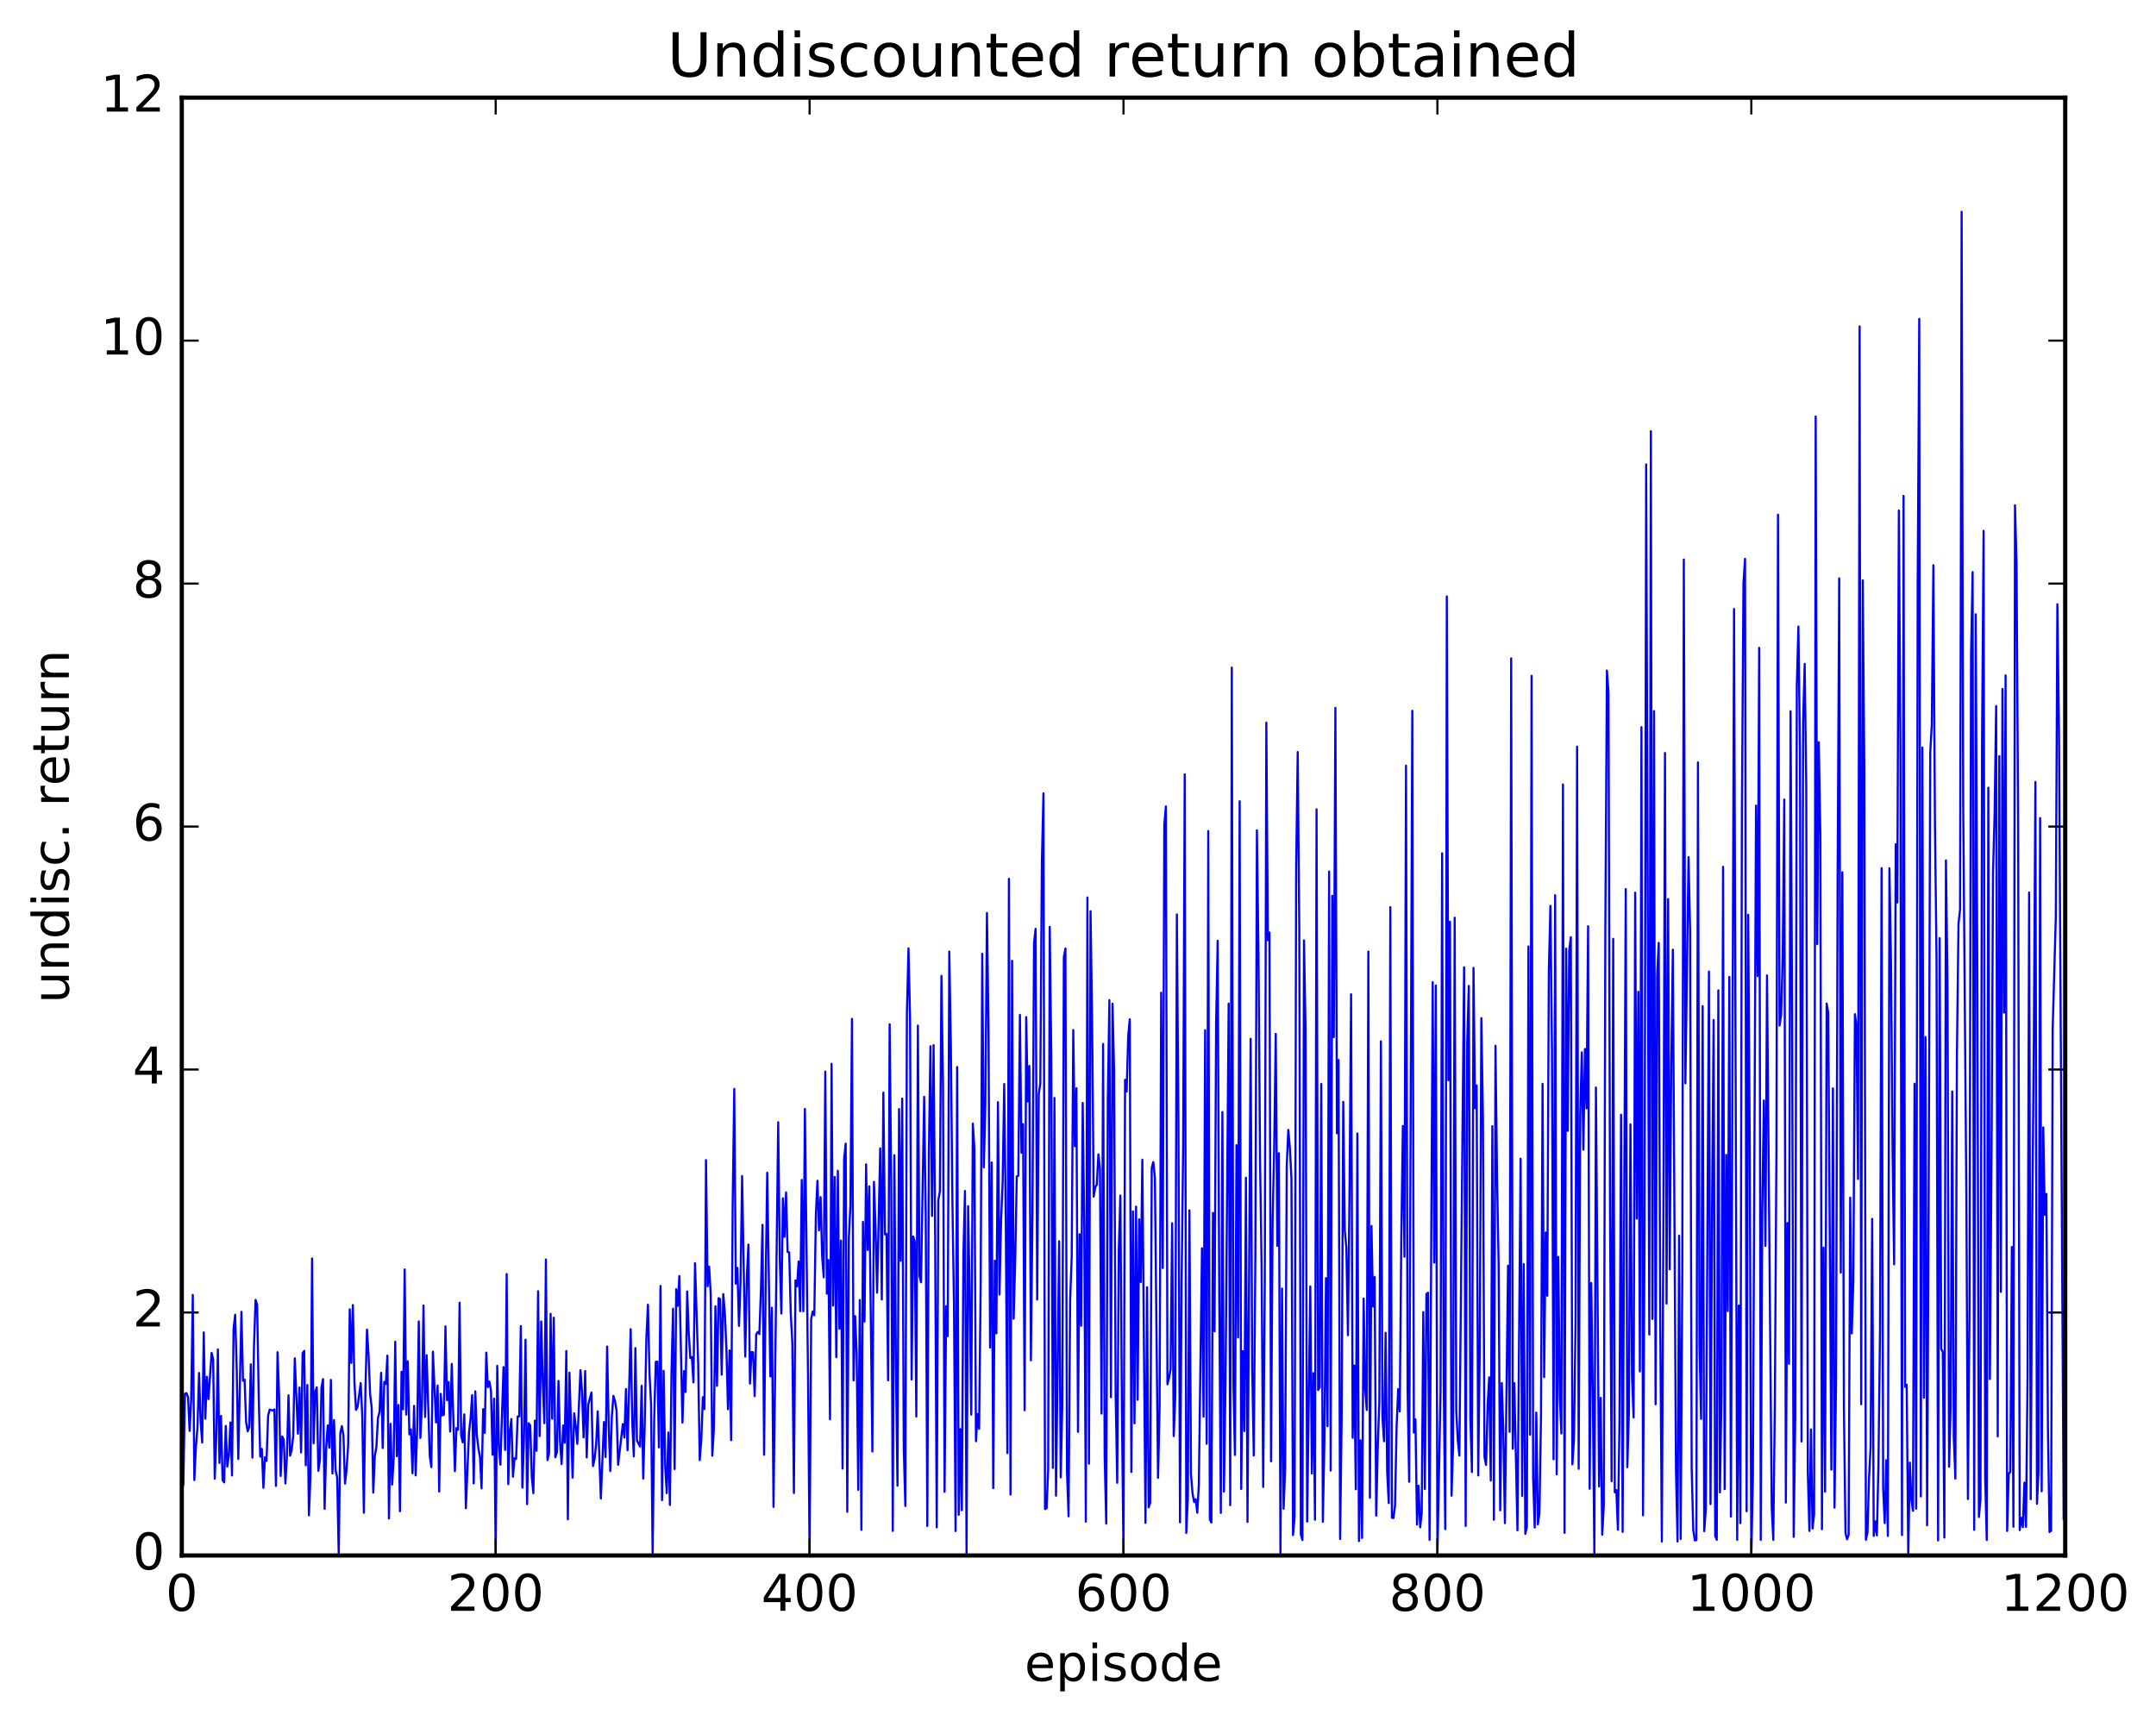 <?xml version="1.0" encoding="utf-8" standalone="no"?>
<!DOCTYPE svg PUBLIC "-//W3C//DTD SVG 1.1//EN"
  "http://www.w3.org/Graphics/SVG/1.1/DTD/svg11.dtd">
<!-- Created with matplotlib (http://matplotlib.org/) -->
<svg height="408pt" version="1.1" viewBox="0 0 511 408" width="511pt" xmlns="http://www.w3.org/2000/svg" xmlns:xlink="http://www.w3.org/1999/xlink">
 <defs>
  <style type="text/css">
*{stroke-linecap:butt;stroke-linejoin:round;stroke-miterlimit:100000;}
  </style>
 </defs>
 <g id="figure_1">
  <g id="patch_1">
   <path d="M 0 408.169 
L 511.954 408.169 
L 511.954 0 
L 0 0 
z
" style="fill:#ffffff;"/>
  </g>
  <g id="axes_1">
   <g id="patch_2">
    <path d="M 43.084 368.742 
L 489.484 368.742 
L 489.484 23.142 
L 43.084 23.142 
z
" style="fill:#ffffff;"/>
   </g>
   <g id="line2d_1">
    <path clip-path="url(#p671f2e9329)" d="M 43.084 336.989 
L 43.456 352.06 
L 43.828 330.403 
L 44.2 330.254 
L 44.572 331.227 
L 44.944 339.208 
L 45.316 331.753 
L 45.688 306.969 
L 46.06 350.861 
L 46.432 343.019 
L 46.804 338.477 
L 47.176 325.469 
L 47.548 336.913 
L 47.92 341.976 
L 48.292 315.861 
L 48.664 336.325 
L 49.036 326.37 
L 49.408 331.673 
L 50.152 320.701 
L 50.524 322.235 
L 50.896 350.553 
L 51.268 340.676 
L 51.64 319.888 
L 52.012 346.813 
L 52.384 335.662 
L 52.756 350.901 
L 53.128 351.407 
L 53.5 338.027 
L 53.872 347.669 
L 54.244 345.091 
L 54.616 337.204 
L 54.988 349.77 
L 55.36 315.08 
L 55.732 311.663 
L 56.104 324.499 
L 56.476 345.857 
L 57.22 310.975 
L 57.592 327.328 
L 57.964 327.027 
L 58.336 337.21 
L 58.708 339.292 
L 59.08 338.262 
L 59.452 323.428 
L 59.824 345.552 
L 60.196 319.355 
L 60.568 308.149 
L 60.94 309.312 
L 61.312 330.687 
L 61.684 345.313 
L 62.056 343.477 
L 62.428 352.697 
L 62.8 345.448 
L 63.172 346.336 
L 63.544 335.59 
L 63.916 334.163 
L 64.66 334.393 
L 65.032 334.105 
L 65.404 352.254 
L 65.776 320.556 
L 66.148 330.701 
L 66.52 349.89 
L 66.892 340.522 
L 67.264 341.361 
L 67.636 351.681 
L 68.008 345.317 
L 68.38 330.778 
L 68.752 345.077 
L 69.124 343.749 
L 69.496 340.372 
L 69.868 322.006 
L 70.612 339.876 
L 70.984 328.924 
L 71.356 344.319 
L 71.728 320.76 
L 72.1 320.248 
L 72.472 347.359 
L 72.844 328.323 
L 73.216 359.218 
L 73.588 349.791 
L 73.96 298.339 
L 74.332 342.131 
L 74.704 329.93 
L 75.076 328.902 
L 75.448 348.669 
L 75.82 346.083 
L 76.192 328.954 
L 76.564 326.931 
L 76.936 357.691 
L 77.308 343.291 
L 77.68 337.903 
L 78.052 343.21 
L 78.424 327.117 
L 78.796 349.292 
L 79.168 336.637 
L 79.54 348.539 
L 79.912 350.29 
L 80.284 368.742 
L 80.656 339.691 
L 81.028 338.067 
L 81.4 340.337 
L 81.772 351.697 
L 82.144 348.383 
L 82.516 342.596 
L 82.888 310.389 
L 83.26 323.106 
L 83.632 309.362 
L 84.004 327.66 
L 84.376 334.218 
L 84.748 333.541 
L 85.492 327.882 
L 85.864 335.773 
L 86.236 358.609 
L 86.608 329.43 
L 86.98 315.182 
L 87.352 321.198 
L 87.724 330.501 
L 88.096 333.712 
L 88.468 353.836 
L 88.84 345.115 
L 89.212 343.018 
L 89.584 336.172 
L 89.956 334.688 
L 90.328 325.438 
L 90.7 343.264 
L 91.072 327.603 
L 91.444 328.103 
L 91.816 321.354 
L 92.188 359.979 
L 92.56 337.547 
L 92.932 351.946 
L 93.304 345.924 
L 93.676 318.067 
L 94.048 345.209 
L 94.42 333.073 
L 94.792 358.256 
L 95.164 325.192 
L 95.536 334.094 
L 95.908 300.935 
L 96.28 335.358 
L 96.652 322.71 
L 97.024 340.02 
L 97.396 338.847 
L 97.768 349.26 
L 98.14 333.276 
L 98.512 349.759 
L 98.884 338.467 
L 99.256 313.256 
L 99.628 340.886 
L 100 333.307 
L 100.372 309.487 
L 100.744 335.913 
L 101.116 321.265 
L 101.86 345.15 
L 102.232 347.802 
L 102.604 320.419 
L 103.348 337.207 
L 103.72 328.474 
L 104.092 353.575 
L 104.464 330.425 
L 104.836 335.538 
L 105.208 335.37 
L 105.58 314.432 
L 105.952 331.923 
L 106.324 327.618 
L 106.696 339.349 
L 107.068 323.335 
L 107.812 348.769 
L 108.184 338.538 
L 108.556 338.939 
L 108.928 308.817 
L 109.3 340.222 
L 109.672 341.947 
L 110.044 335.295 
L 110.416 357.528 
L 111.16 339.616 
L 111.532 336.171 
L 111.904 330.726 
L 112.276 351.66 
L 112.648 329.829 
L 113.02 340.194 
L 113.392 343.415 
L 113.764 345.41 
L 114.136 352.835 
L 114.508 334.049 
L 114.88 339.666 
L 115.252 320.651 
L 115.624 328.834 
L 115.996 327.517 
L 116.368 329.686 
L 116.74 344.866 
L 117.112 331.565 
L 117.484 368.742 
L 117.856 323.781 
L 118.228 342.783 
L 118.6 347.205 
L 119.344 324.08 
L 119.716 343.726 
L 120.088 302.027 
L 120.46 351.837 
L 120.832 339.385 
L 121.204 336.393 
L 121.576 350.081 
L 121.948 345.681 
L 122.32 345.865 
L 122.692 335.799 
L 123.064 335.777 
L 123.436 314.348 
L 123.808 352.661 
L 124.18 341.253 
L 124.552 317.583 
L 124.924 356.576 
L 125.296 337.398 
L 125.668 337.915 
L 126.04 350.07 
L 126.412 353.981 
L 126.784 336.778 
L 127.156 343.921 
L 127.528 306.085 
L 127.9 340.45 
L 128.272 313.266 
L 128.644 327.524 
L 129.016 337.383 
L 129.388 298.569 
L 129.76 346.124 
L 130.132 344.56 
L 130.504 311.453 
L 130.876 336.313 
L 131.248 312.373 
L 131.62 345.463 
L 131.992 344.292 
L 132.364 327.36 
L 132.736 341.647 
L 133.108 347.07 
L 133.48 337.923 
L 133.852 342.004 
L 134.224 320.268 
L 134.596 360.167 
L 134.968 325.402 
L 135.712 350.304 
L 136.084 335.024 
L 136.456 337.908 
L 136.828 342.277 
L 137.572 324.811 
L 137.944 329.909 
L 138.316 340.756 
L 138.688 325.007 
L 139.06 345.494 
L 139.432 332.939 
L 140.176 330.114 
L 140.548 347.532 
L 140.92 345.829 
L 141.292 342.479 
L 141.664 334.565 
L 142.408 355.228 
L 143.152 337.11 
L 143.524 345.401 
L 143.896 319.206 
L 144.268 337.773 
L 144.64 348.731 
L 145.012 335.842 
L 145.384 330.906 
L 145.756 332.107 
L 146.128 334.388 
L 146.5 347.249 
L 147.616 337.596 
L 147.988 340.786 
L 148.36 329.291 
L 148.732 343.8 
L 149.476 315.096 
L 149.848 336.973 
L 150.22 345.263 
L 150.592 319.59 
L 150.964 341.464 
L 151.708 342.924 
L 152.08 328.516 
L 152.452 350.511 
L 152.824 336.894 
L 153.196 317.249 
L 153.568 309.299 
L 153.94 325.625 
L 154.312 332.848 
L 154.684 368.742 
L 155.056 336.262 
L 155.428 322.841 
L 155.8 322.784 
L 156.172 343.132 
L 156.544 304.851 
L 156.916 355.617 
L 157.288 324.969 
L 157.66 347.446 
L 158.032 353.946 
L 158.404 339.603 
L 158.776 356.772 
L 159.148 325.641 
L 159.52 310.24 
L 159.892 348.249 
L 160.264 305.624 
L 160.636 309.568 
L 161.008 302.494 
L 161.752 337.237 
L 162.124 325.015 
L 162.496 329.982 
L 162.868 306.15 
L 163.24 315.927 
L 163.612 321.944 
L 163.984 321.698 
L 164.356 327.716 
L 164.728 299.443 
L 165.472 323.178 
L 165.844 346.129 
L 166.216 341.332 
L 166.588 331.215 
L 166.96 334.028 
L 167.332 275.011 
L 167.704 304.919 
L 168.076 300.266 
L 168.448 306.832 
L 168.82 345.098 
L 169.192 338.757 
L 169.564 309.674 
L 169.936 328.515 
L 170.308 307.736 
L 170.68 307.961 
L 171.052 325.879 
L 171.424 306.773 
L 171.796 311.221 
L 172.168 319.69 
L 172.54 334.066 
L 172.912 320.133 
L 173.284 341.419 
L 173.656 285.153 
L 174.028 258.118 
L 174.4 304.303 
L 174.772 300.568 
L 175.144 314.326 
L 175.516 303.955 
L 175.888 278.781 
L 176.632 321.59 
L 177.004 302.807 
L 177.376 295.044 
L 177.748 328.003 
L 178.12 320.531 
L 178.492 320.574 
L 178.864 330.976 
L 179.236 316.295 
L 179.608 315.755 
L 179.98 316.258 
L 180.352 305.775 
L 180.724 290.347 
L 181.096 344.874 
L 181.468 304.245 
L 181.84 278.007 
L 182.584 326.295 
L 182.956 310.019 
L 183.328 357.222 
L 184.444 266.033 
L 184.816 298.352 
L 185.188 311.389 
L 185.56 284.07 
L 185.932 293.191 
L 186.304 282.68 
L 186.676 296.799 
L 187.048 296.875 
L 187.42 311.397 
L 187.792 318.366 
L 188.164 353.942 
L 188.536 303.531 
L 188.908 304.965 
L 189.28 299.034 
L 189.652 310.837 
L 190.024 279.717 
L 190.396 310.85 
L 190.768 262.885 
L 191.512 326.078 
L 191.884 368.742 
L 192.256 312.717 
L 192.628 310.889 
L 193 311.784 
L 193.372 287.89 
L 193.744 279.905 
L 194.116 291.665 
L 194.488 283.786 
L 194.86 297.882 
L 195.232 302.808 
L 195.604 254.025 
L 195.976 306.679 
L 196.348 298.707 
L 196.72 336.46 
L 197.092 252.189 
L 197.464 309.491 
L 197.836 279.023 
L 198.208 321.751 
L 198.58 277.534 
L 198.952 314.999 
L 199.324 294.093 
L 199.696 348.14 
L 200.068 274.762 
L 200.44 271.109 
L 200.812 358.387 
L 201.184 293.558 
L 201.556 285.821 
L 201.928 241.527 
L 202.3 327.246 
L 202.672 311.983 
L 203.044 320.821 
L 203.416 353.18 
L 203.788 308.173 
L 204.16 362.678 
L 204.532 289.664 
L 204.904 313.288 
L 205.276 276.02 
L 205.648 296.315 
L 206.02 281.22 
L 206.764 344.078 
L 207.136 280.168 
L 207.508 290.726 
L 207.88 306.442 
L 208.624 272.233 
L 208.996 308.065 
L 209.368 259.014 
L 209.74 292.635 
L 210.112 292.488 
L 210.484 327.219 
L 210.856 242.807 
L 211.228 279.847 
L 211.6 362.922 
L 211.972 273.849 
L 212.344 323.773 
L 212.716 352.201 
L 213.088 262.909 
L 213.46 298.889 
L 213.832 260.433 
L 214.204 343.404 
L 214.576 357.004 
L 214.948 240.4 
L 215.32 224.81 
L 215.692 241.028 
L 216.064 327.025 
L 216.436 293.112 
L 216.808 294.368 
L 217.18 335.805 
L 217.552 243.131 
L 217.924 302.461 
L 218.296 303.985 
L 219.04 260.015 
L 219.412 288.49 
L 219.784 361.749 
L 220.156 272.897 
L 220.528 248.033 
L 220.9 288.246 
L 221.272 247.762 
L 221.644 293.516 
L 222.016 362.074 
L 222.388 284.554 
L 222.76 282.466 
L 223.132 231.333 
L 223.504 257.049 
L 223.876 353.643 
L 224.248 309.647 
L 224.62 316.737 
L 224.992 225.582 
L 225.364 247.711 
L 225.736 285.015 
L 226.108 309.361 
L 226.48 362.956 
L 226.852 252.957 
L 227.224 359.106 
L 227.596 338.786 
L 227.968 358.011 
L 228.34 297.268 
L 228.712 282.332 
L 229.084 368.742 
L 229.456 285.927 
L 229.828 307.381 
L 230.2 335.363 
L 230.572 266.362 
L 230.944 272.205 
L 231.316 341.65 
L 231.688 335.202 
L 232.06 338.723 
L 232.432 304.704 
L 232.804 226.101 
L 233.176 276.725 
L 233.548 261.932 
L 233.92 216.438 
L 234.292 244.056 
L 234.664 319.454 
L 235.036 275.56 
L 235.408 352.775 
L 235.78 298.863 
L 236.152 316.091 
L 236.524 261.28 
L 236.896 306.859 
L 237.268 289.454 
L 237.64 280.19 
L 238.012 256.98 
L 238.384 289.298 
L 238.756 344.478 
L 239.128 208.328 
L 239.5 354.297 
L 239.872 227.768 
L 240.244 312.616 
L 240.616 299.053 
L 240.988 278.861 
L 241.36 278.71 
L 241.732 240.578 
L 242.104 273.262 
L 242.476 266.487 
L 242.848 334.316 
L 243.22 241.118 
L 243.592 261.105 
L 243.964 252.699 
L 244.336 322.48 
L 244.708 287.527 
L 245.08 223.575 
L 245.452 220.193 
L 245.824 308.066 
L 246.196 259.392 
L 246.568 256.845 
L 246.94 204.059 
L 247.312 188.071 
L 247.684 357.758 
L 248.056 357.551 
L 248.428 348.338 
L 248.8 219.712 
L 249.172 250.321 
L 249.544 347.985 
L 249.916 260.28 
L 250.288 354.569 
L 251.032 294.254 
L 251.404 350.22 
L 251.776 333.056 
L 252.148 226.892 
L 252.52 224.847 
L 252.892 348.817 
L 253.264 359.458 
L 253.636 308.133 
L 254.008 297.961 
L 254.38 244.17 
L 254.752 271.707 
L 255.124 257.972 
L 255.496 339.43 
L 255.868 292.583 
L 256.24 314.268 
L 256.612 261.463 
L 256.984 290.692 
L 257.356 360.729 
L 257.728 212.755 
L 258.1 346.969 
L 258.472 216.014 
L 258.844 241.889 
L 259.216 283.676 
L 259.588 281.481 
L 259.96 280.817 
L 260.332 273.639 
L 260.704 277.048 
L 261.076 335.097 
L 261.448 247.474 
L 261.82 345.221 
L 262.192 361.182 
L 262.564 260.752 
L 262.936 237.084 
L 263.308 331.226 
L 263.68 237.923 
L 264.052 253.768 
L 264.424 330.628 
L 264.796 351.503 
L 265.168 296.378 
L 265.54 283.403 
L 265.912 334.946 
L 266.284 368.742 
L 266.656 255.973 
L 267.028 258.736 
L 267.4 245.577 
L 267.772 241.63 
L 268.144 348.958 
L 268.516 287.166 
L 268.888 337.407 
L 269.26 286.045 
L 269.632 331.831 
L 270.004 289.047 
L 270.376 303.936 
L 270.748 274.92 
L 271.492 361.002 
L 271.864 305.141 
L 272.236 357.337 
L 272.608 356.3 
L 272.98 276.841 
L 273.352 275.477 
L 273.724 279.195 
L 274.468 350.34 
L 274.84 333.593 
L 275.212 235.325 
L 275.584 300.589 
L 275.956 195.523 
L 276.328 191.162 
L 276.7 328.174 
L 277.072 326.652 
L 277.444 324.585 
L 277.816 289.981 
L 278.188 340.428 
L 278.56 330.966 
L 278.932 216.784 
L 279.304 265.624 
L 279.676 360.884 
L 280.048 304.718 
L 280.42 272.405 
L 280.792 183.552 
L 281.164 363.383 
L 281.536 355.091 
L 281.908 286.927 
L 282.28 349.493 
L 282.652 354.054 
L 283.024 356.077 
L 283.396 355.404 
L 283.768 358.611 
L 284.14 352.013 
L 284.884 295.913 
L 285.256 335.841 
L 285.628 244.213 
L 286 342.261 
L 286.372 197.01 
L 286.744 360.184 
L 287.116 360.928 
L 287.488 287.536 
L 287.86 315.602 
L 288.232 242.617 
L 288.604 223.01 
L 288.976 306.17 
L 289.348 358.644 
L 289.72 263.618 
L 290.092 353.595 
L 290.464 327.974 
L 291.208 237.913 
L 291.58 356.807 
L 291.952 158.245 
L 292.324 327.848 
L 292.696 344.915 
L 293.068 271.466 
L 293.44 317.061 
L 293.812 189.935 
L 294.184 352.986 
L 294.556 320.306 
L 294.928 339.242 
L 295.3 279.193 
L 295.672 360.789 
L 296.416 246.266 
L 296.788 324.411 
L 297.16 345.044 
L 297.532 298.168 
L 297.904 196.836 
L 298.276 226.412 
L 298.648 275.157 
L 299.02 300.394 
L 299.392 352.489 
L 299.764 305.045 
L 300.136 171.303 
L 300.508 222.897 
L 300.88 221.057 
L 301.252 346.422 
L 301.624 289.345 
L 301.996 272.352 
L 302.368 245.092 
L 302.74 295.345 
L 303.112 273.372 
L 303.484 368.742 
L 303.856 305.458 
L 304.228 357.665 
L 304.6 348.188 
L 304.972 276.509 
L 305.344 267.858 
L 305.716 272.08 
L 306.088 279.395 
L 306.46 363.894 
L 306.832 359.693 
L 307.204 205.302 
L 307.576 178.271 
L 307.948 220.212 
L 308.32 363.792 
L 308.692 365.087 
L 309.064 222.925 
L 309.436 244.155 
L 309.808 360.711 
L 310.552 304.956 
L 310.924 349.298 
L 311.296 325.515 
L 311.668 360.272 
L 312.04 191.853 
L 312.412 329.529 
L 312.784 328.869 
L 313.156 256.942 
L 313.528 360.756 
L 313.9 341.524 
L 314.272 303 
L 314.644 338.095 
L 315.016 206.595 
L 315.388 348.607 
L 315.76 212.366 
L 316.132 245.854 
L 316.504 167.805 
L 316.876 268.659 
L 317.248 251.287 
L 317.62 364.853 
L 317.992 336.012 
L 318.364 261.213 
L 318.736 291.846 
L 319.108 295.856 
L 319.48 316.527 
L 319.852 282.603 
L 320.224 235.687 
L 320.596 340.837 
L 320.968 323.7 
L 321.34 353.051 
L 321.712 268.706 
L 322.084 365.314 
L 322.456 341.447 
L 322.828 364.585 
L 323.2 307.825 
L 323.572 329.394 
L 323.944 334.257 
L 324.316 225.572 
L 324.688 355.079 
L 325.06 290.626 
L 325.432 309.73 
L 325.804 302.716 
L 326.176 359.289 
L 326.548 342.927 
L 326.92 332.315 
L 327.292 246.859 
L 327.664 336.166 
L 328.036 341.666 
L 328.408 315.945 
L 328.78 348.987 
L 329.152 356.323 
L 329.524 215.044 
L 329.896 359.79 
L 330.268 359.87 
L 330.64 356.88 
L 331.012 338.188 
L 331.384 329.311 
L 331.756 334.591 
L 332.128 293.39 
L 332.5 266.927 
L 332.872 297.921 
L 333.244 181.505 
L 333.616 329.288 
L 333.988 351.275 
L 334.732 168.502 
L 335.104 339.587 
L 335.476 336.461 
L 335.848 361.423 
L 336.22 352.21 
L 336.592 362.077 
L 336.964 358.756 
L 337.336 311.042 
L 337.708 353 
L 338.08 306.753 
L 338.452 306.444 
L 338.824 365.042 
L 339.568 232.847 
L 339.94 299.309 
L 340.312 233.612 
L 340.684 368.742 
L 341.428 329.714 
L 341.8 202.267 
L 342.172 326.941 
L 342.544 362.472 
L 342.916 141.382 
L 343.288 256.069 
L 343.66 218.507 
L 344.032 354.572 
L 344.404 342.667 
L 344.776 217.552 
L 345.148 334.38 
L 345.52 341.456 
L 345.892 345.062 
L 347.008 229.294 
L 347.38 361.746 
L 347.752 247.105 
L 348.124 233.717 
L 348.496 336.215 
L 348.868 348.979 
L 349.24 229.449 
L 349.612 262.709 
L 349.984 257.305 
L 350.356 349.775 
L 350.728 319.285 
L 351.1 241.357 
L 351.472 264.731 
L 351.844 345.389 
L 352.216 347.294 
L 352.588 333.234 
L 352.96 326.513 
L 353.332 350.985 
L 353.704 266.954 
L 354.076 360.263 
L 354.448 247.904 
L 354.82 279.138 
L 355.192 299.616 
L 355.564 358.038 
L 355.936 327.855 
L 356.308 339.275 
L 356.68 361.082 
L 357.424 300.056 
L 357.796 339.439 
L 358.168 156.066 
L 358.54 343.431 
L 358.912 327.887 
L 359.656 362.789 
L 360.4 274.679 
L 360.772 354.646 
L 361.144 299.665 
L 361.516 363.614 
L 361.888 361.982 
L 362.26 224.357 
L 362.632 340.106 
L 363.004 160.2 
L 363.376 350.411 
L 363.748 362.117 
L 364.12 334.876 
L 364.492 361.368 
L 364.864 358.727 
L 365.236 336.035 
L 365.608 256.933 
L 365.98 326.467 
L 366.352 292.172 
L 366.724 307.171 
L 367.096 230 
L 367.468 214.762 
L 367.84 248.602 
L 368.212 345.933 
L 368.584 212.212 
L 368.956 349.502 
L 369.328 297.954 
L 369.7 331.221 
L 370.072 339.824 
L 370.444 185.951 
L 370.816 363.377 
L 371.188 224.884 
L 371.56 268.073 
L 371.932 225.181 
L 372.304 222.178 
L 372.676 347.144 
L 373.048 341.291 
L 373.42 313.865 
L 373.792 177 
L 374.164 348.194 
L 374.536 264.301 
L 374.908 249.467 
L 375.28 272.546 
L 375.652 248.656 
L 376.024 262.746 
L 376.396 219.567 
L 376.768 352.932 
L 377.14 304.139 
L 377.512 330.108 
L 377.884 368.742 
L 378.256 257.812 
L 379 352.378 
L 379.372 331.38 
L 379.744 363.832 
L 380.116 356.981 
L 380.488 219.385 
L 380.86 158.954 
L 381.232 164.101 
L 381.604 287.575 
L 381.976 351.125 
L 382.348 222.559 
L 382.72 353.763 
L 383.092 353.24 
L 383.464 362.64 
L 383.836 337.409 
L 384.208 264.256 
L 384.58 363.149 
L 385.324 210.769 
L 385.696 347.8 
L 386.068 334.894 
L 386.44 266.54 
L 386.812 326.407 
L 387.184 336.035 
L 387.556 211.615 
L 387.928 288.889 
L 388.3 235.094 
L 388.672 325.113 
L 389.044 172.378 
L 389.416 359.225 
L 389.788 291.414 
L 390.16 110.087 
L 390.904 316.351 
L 391.276 102.214 
L 391.648 312.665 
L 392.02 168.565 
L 392.392 332.893 
L 392.764 231.108 
L 393.136 223.513 
L 393.508 315.069 
L 393.88 365.452 
L 394.252 287.855 
L 394.624 178.498 
L 394.996 309.024 
L 395.368 213.14 
L 395.74 300.896 
L 396.112 252.163 
L 396.484 225.133 
L 397.228 348.604 
L 397.6 365.419 
L 397.972 292.933 
L 398.344 364.834 
L 398.716 303.181 
L 399.088 132.655 
L 399.46 256.806 
L 400.204 203.176 
L 400.576 220.611 
L 400.948 347.97 
L 401.32 362.668 
L 401.692 365.164 
L 402.064 365.089 
L 402.436 180.731 
L 402.808 319.071 
L 403.18 336.35 
L 403.552 238.512 
L 403.924 362.971 
L 404.296 357.771 
L 405.04 230.312 
L 405.412 356.572 
L 405.784 285.581 
L 406.156 241.781 
L 406.528 364.16 
L 406.9 365.032 
L 407.272 234.767 
L 407.644 353.786 
L 408.016 330.556 
L 408.388 205.484 
L 408.76 353.006 
L 409.132 273.771 
L 409.504 310.811 
L 409.876 231.602 
L 410.248 359.531 
L 410.992 144.356 
L 411.736 365.032 
L 412.108 309.487 
L 412.48 361.083 
L 412.852 192.139 
L 413.224 138.167 
L 413.596 132.477 
L 413.968 358.253 
L 414.34 216.848 
L 414.712 271.709 
L 415.084 368.742 
L 415.456 350.758 
L 416.2 190.983 
L 416.572 231.385 
L 416.944 153.583 
L 417.316 365.052 
L 417.688 286.779 
L 418.06 260.877 
L 418.432 295.352 
L 418.804 231.228 
L 419.92 357.352 
L 420.292 365.032 
L 420.664 332.662 
L 421.036 272.617 
L 421.408 122.011 
L 421.78 243.106 
L 422.152 240.59 
L 422.524 226.767 
L 422.896 189.533 
L 423.268 356.215 
L 423.64 289.931 
L 424.012 323.304 
L 424.384 168.612 
L 424.756 241.063 
L 425.128 364.335 
L 425.5 335.699 
L 425.872 162.531 
L 426.244 148.531 
L 426.616 177.746 
L 426.988 341.712 
L 427.36 170.885 
L 427.732 157.382 
L 428.104 186.362 
L 428.476 349.079 
L 428.848 362.929 
L 429.22 338.846 
L 429.592 362.357 
L 429.964 358.973 
L 430.336 98.726 
L 430.708 223.81 
L 431.08 175.939 
L 431.452 198.438 
L 431.824 362.512 
L 432.196 295.762 
L 432.568 353.625 
L 432.94 237.901 
L 433.312 240.07 
L 434.056 348.387 
L 434.428 257.996 
L 434.8 357.395 
L 435.172 326.739 
L 435.544 206.728 
L 435.916 137.098 
L 436.288 301.668 
L 436.66 206.782 
L 437.032 333.773 
L 437.404 363.381 
L 437.776 364.908 
L 438.148 363.865 
L 438.52 283.914 
L 438.892 316.108 
L 439.264 303.896 
L 439.636 240.423 
L 440.008 243.109 
L 440.38 279.479 
L 440.752 77.377 
L 441.124 332.887 
L 441.496 137.573 
L 441.868 182.691 
L 442.24 365.032 
L 442.612 363.387 
L 442.984 350.435 
L 443.356 343.071 
L 443.728 288.944 
L 444.1 364.114 
L 444.472 360.648 
L 444.844 363.983 
L 445.216 347.177 
L 445.588 315.45 
L 445.96 205.788 
L 446.332 352.849 
L 446.704 361.069 
L 447.076 346.157 
L 447.448 364.11 
L 447.82 205.831 
L 448.192 228.049 
L 448.564 273.011 
L 448.936 299.716 
L 449.308 200.151 
L 449.68 213.945 
L 450.052 121.026 
L 450.424 177.376 
L 450.796 363.898 
L 451.168 117.544 
L 451.54 328.769 
L 451.912 328.271 
L 452.284 368.742 
L 452.656 346.719 
L 453.028 355.507 
L 453.4 358.162 
L 453.772 256.91 
L 454.144 357.654 
L 454.516 137.859 
L 454.888 75.591 
L 455.26 354.748 
L 455.632 177.205 
L 456.004 331.354 
L 456.376 245.85 
L 456.748 361.586 
L 457.12 283.942 
L 457.492 178.408 
L 457.864 171.692 
L 458.236 133.982 
L 458.608 195.271 
L 458.98 226.94 
L 459.352 365.166 
L 459.724 222.398 
L 460.096 319.759 
L 460.468 320.518 
L 460.84 364.496 
L 461.212 203.962 
L 461.584 233.361 
L 461.956 347.702 
L 462.328 333.48 
L 462.7 258.744 
L 463.072 340.673 
L 463.444 350.525 
L 463.816 250.045 
L 464.188 219.022 
L 464.56 215.566 
L 464.932 50.197 
L 465.304 190.506 
L 466.048 283.404 
L 466.42 355.361 
L 466.792 310.361 
L 467.164 155.237 
L 467.536 135.62 
L 467.908 362.673 
L 468.28 145.631 
L 468.652 230.37 
L 469.024 359.619 
L 469.396 355.386 
L 469.768 175.802 
L 470.14 125.85 
L 470.512 350.277 
L 470.884 365.077 
L 471.256 186.726 
L 471.628 326.914 
L 472 276.622 
L 472.372 206.802 
L 472.744 193.007 
L 473.116 167.362 
L 473.488 340.497 
L 473.86 179.241 
L 474.232 306.253 
L 474.604 163.321 
L 474.976 240.059 
L 475.348 160.103 
L 475.72 362.937 
L 476.092 349.306 
L 476.464 348.978 
L 476.836 295.605 
L 477.208 361.931 
L 477.58 119.774 
L 477.952 133.818 
L 478.324 194.864 
L 478.696 362.723 
L 479.068 359.802 
L 479.44 362.033 
L 479.812 351.467 
L 480.184 361.948 
L 480.556 326.179 
L 480.928 211.581 
L 481.3 355.393 
L 481.672 288.996 
L 482.044 246.909 
L 482.416 185.372 
L 482.788 356.483 
L 483.16 348.75 
L 483.532 193.929 
L 483.904 353.522 
L 484.276 267.265 
L 484.648 287.981 
L 485.02 283.042 
L 485.392 339.027 
L 485.764 363.178 
L 486.136 362.876 
L 486.508 244.069 
L 487.252 217.387 
L 487.624 143.236 
L 487.996 172.596 
L 489.112 360.132 
L 489.112 360.132 
" style="fill:none;stroke:#0000ff;stroke-linecap:square;stroke-width:0.5;"/>
   </g>
   <g id="patch_3">
    <path d="M 43.084 23.142 
L 489.484 23.142 
" style="fill:none;stroke:#000000;stroke-linecap:square;stroke-linejoin:miter;"/>
   </g>
   <g id="patch_4">
    <path d="M 489.484 368.742 
L 489.484 23.142 
" style="fill:none;stroke:#000000;stroke-linecap:square;stroke-linejoin:miter;"/>
   </g>
   <g id="patch_5">
    <path d="M 43.084 368.742 
L 43.084 23.142 
" style="fill:none;stroke:#000000;stroke-linecap:square;stroke-linejoin:miter;"/>
   </g>
   <g id="patch_6">
    <path d="M 43.084 368.742 
L 489.484 368.742 
" style="fill:none;stroke:#000000;stroke-linecap:square;stroke-linejoin:miter;"/>
   </g>
   <g id="matplotlib.axis_1">
    <g id="xtick_1">
     <g id="line2d_2">
      <defs>
       <path d="M 0 0 
L 0 -4 
" id="mfe4cd70880" style="stroke:#000000;stroke-width:0.5;"/>
      </defs>
      <g>
       <use style="stroke:#000000;stroke-width:0.5;" x="43.084" xlink:href="#mfe4cd70880" y="368.742"/>
      </g>
     </g>
     <g id="line2d_3">
      <defs>
       <path d="M 0 0 
L 0 4 
" id="m6714609344" style="stroke:#000000;stroke-width:0.5;"/>
      </defs>
      <g>
       <use style="stroke:#000000;stroke-width:0.5;" x="43.084" xlink:href="#m6714609344" y="23.142"/>
      </g>
     </g>
     <g id="text_1">
      <!-- 0 -->
      <defs>
       <path d="M 31.781 66.406 
Q 24.172 66.406 20.328 58.906 
Q 16.5 51.422 16.5 36.375 
Q 16.5 21.391 20.328 13.891 
Q 24.172 6.391 31.781 6.391 
Q 39.453 6.391 43.281 13.891 
Q 47.125 21.391 47.125 36.375 
Q 47.125 51.422 43.281 58.906 
Q 39.453 66.406 31.781 66.406 
M 31.781 74.219 
Q 44.047 74.219 50.516 64.516 
Q 56.984 54.828 56.984 36.375 
Q 56.984 17.969 50.516 8.266 
Q 44.047 -1.422 31.781 -1.422 
Q 19.531 -1.422 13.062 8.266 
Q 6.594 17.969 6.594 36.375 
Q 6.594 54.828 13.062 64.516 
Q 19.531 74.219 31.781 74.219 
" id="BitstreamVeraSans-Roman-30"/>
      </defs>
      <g transform="translate(39.266 381.86)scale(0.12 -0.12)">
       <use xlink:href="#BitstreamVeraSans-Roman-30"/>
      </g>
     </g>
    </g>
    <g id="xtick_2">
     <g id="line2d_4">
      <g>
       <use style="stroke:#000000;stroke-width:0.5;" x="117.484" xlink:href="#mfe4cd70880" y="368.742"/>
      </g>
     </g>
     <g id="line2d_5">
      <g>
       <use style="stroke:#000000;stroke-width:0.5;" x="117.484" xlink:href="#m6714609344" y="23.142"/>
      </g>
     </g>
     <g id="text_2">
      <!-- 200 -->
      <defs>
       <path d="M 19.188 8.297 
L 53.609 8.297 
L 53.609 0 
L 7.328 0 
L 7.328 8.297 
Q 12.938 14.109 22.625 23.891 
Q 32.328 33.688 34.812 36.531 
Q 39.547 41.844 41.422 45.531 
Q 43.312 49.219 43.312 52.781 
Q 43.312 58.594 39.234 62.25 
Q 35.156 65.922 28.609 65.922 
Q 23.969 65.922 18.812 64.312 
Q 13.672 62.703 7.812 59.422 
L 7.812 69.391 
Q 13.766 71.781 18.938 73 
Q 24.125 74.219 28.422 74.219 
Q 39.75 74.219 46.484 68.547 
Q 53.219 62.891 53.219 53.422 
Q 53.219 48.922 51.531 44.891 
Q 49.859 40.875 45.406 35.406 
Q 44.188 33.984 37.641 27.219 
Q 31.109 20.453 19.188 8.297 
" id="BitstreamVeraSans-Roman-32"/>
      </defs>
      <g transform="translate(106.031 381.86)scale(0.12 -0.12)">
       <use xlink:href="#BitstreamVeraSans-Roman-32"/>
       <use x="63.623" xlink:href="#BitstreamVeraSans-Roman-30"/>
       <use x="127.246" xlink:href="#BitstreamVeraSans-Roman-30"/>
      </g>
     </g>
    </g>
    <g id="xtick_3">
     <g id="line2d_6">
      <g>
       <use style="stroke:#000000;stroke-width:0.5;" x="191.884" xlink:href="#mfe4cd70880" y="368.742"/>
      </g>
     </g>
     <g id="line2d_7">
      <g>
       <use style="stroke:#000000;stroke-width:0.5;" x="191.884" xlink:href="#m6714609344" y="23.142"/>
      </g>
     </g>
     <g id="text_3">
      <!-- 400 -->
      <defs>
       <path d="M 37.797 64.312 
L 12.891 25.391 
L 37.797 25.391 
z
M 35.203 72.906 
L 47.609 72.906 
L 47.609 25.391 
L 58.016 25.391 
L 58.016 17.188 
L 47.609 17.188 
L 47.609 0 
L 37.797 0 
L 37.797 17.188 
L 4.891 17.188 
L 4.891 26.703 
z
" id="BitstreamVeraSans-Roman-34"/>
      </defs>
      <g transform="translate(180.431 381.86)scale(0.12 -0.12)">
       <use xlink:href="#BitstreamVeraSans-Roman-34"/>
       <use x="63.623" xlink:href="#BitstreamVeraSans-Roman-30"/>
       <use x="127.246" xlink:href="#BitstreamVeraSans-Roman-30"/>
      </g>
     </g>
    </g>
    <g id="xtick_4">
     <g id="line2d_8">
      <g>
       <use style="stroke:#000000;stroke-width:0.5;" x="266.284" xlink:href="#mfe4cd70880" y="368.742"/>
      </g>
     </g>
     <g id="line2d_9">
      <g>
       <use style="stroke:#000000;stroke-width:0.5;" x="266.284" xlink:href="#m6714609344" y="23.142"/>
      </g>
     </g>
     <g id="text_4">
      <!-- 600 -->
      <defs>
       <path d="M 33.016 40.375 
Q 26.375 40.375 22.484 35.828 
Q 18.609 31.297 18.609 23.391 
Q 18.609 15.531 22.484 10.953 
Q 26.375 6.391 33.016 6.391 
Q 39.656 6.391 43.531 10.953 
Q 47.406 15.531 47.406 23.391 
Q 47.406 31.297 43.531 35.828 
Q 39.656 40.375 33.016 40.375 
M 52.594 71.297 
L 52.594 62.312 
Q 48.875 64.062 45.094 64.984 
Q 41.312 65.922 37.594 65.922 
Q 27.828 65.922 22.672 59.328 
Q 17.531 52.734 16.797 39.406 
Q 19.672 43.656 24.016 45.922 
Q 28.375 48.188 33.594 48.188 
Q 44.578 48.188 50.953 41.516 
Q 57.328 34.859 57.328 23.391 
Q 57.328 12.156 50.688 5.359 
Q 44.047 -1.422 33.016 -1.422 
Q 20.359 -1.422 13.672 8.266 
Q 6.984 17.969 6.984 36.375 
Q 6.984 53.656 15.188 63.938 
Q 23.391 74.219 37.203 74.219 
Q 40.922 74.219 44.703 73.484 
Q 48.484 72.75 52.594 71.297 
" id="BitstreamVeraSans-Roman-36"/>
      </defs>
      <g transform="translate(254.831 381.86)scale(0.12 -0.12)">
       <use xlink:href="#BitstreamVeraSans-Roman-36"/>
       <use x="63.623" xlink:href="#BitstreamVeraSans-Roman-30"/>
       <use x="127.246" xlink:href="#BitstreamVeraSans-Roman-30"/>
      </g>
     </g>
    </g>
    <g id="xtick_5">
     <g id="line2d_10">
      <g>
       <use style="stroke:#000000;stroke-width:0.5;" x="340.684" xlink:href="#mfe4cd70880" y="368.742"/>
      </g>
     </g>
     <g id="line2d_11">
      <g>
       <use style="stroke:#000000;stroke-width:0.5;" x="340.684" xlink:href="#m6714609344" y="23.142"/>
      </g>
     </g>
     <g id="text_5">
      <!-- 800 -->
      <defs>
       <path d="M 31.781 34.625 
Q 24.75 34.625 20.719 30.859 
Q 16.703 27.094 16.703 20.516 
Q 16.703 13.922 20.719 10.156 
Q 24.75 6.391 31.781 6.391 
Q 38.812 6.391 42.859 10.172 
Q 46.922 13.969 46.922 20.516 
Q 46.922 27.094 42.891 30.859 
Q 38.875 34.625 31.781 34.625 
M 21.922 38.812 
Q 15.578 40.375 12.031 44.719 
Q 8.5 49.078 8.5 55.328 
Q 8.5 64.062 14.719 69.141 
Q 20.953 74.219 31.781 74.219 
Q 42.672 74.219 48.875 69.141 
Q 55.078 64.062 55.078 55.328 
Q 55.078 49.078 51.531 44.719 
Q 48 40.375 41.703 38.812 
Q 48.828 37.156 52.797 32.312 
Q 56.781 27.484 56.781 20.516 
Q 56.781 9.906 50.312 4.234 
Q 43.844 -1.422 31.781 -1.422 
Q 19.734 -1.422 13.25 4.234 
Q 6.781 9.906 6.781 20.516 
Q 6.781 27.484 10.781 32.312 
Q 14.797 37.156 21.922 38.812 
M 18.312 54.391 
Q 18.312 48.734 21.844 45.562 
Q 25.391 42.391 31.781 42.391 
Q 38.141 42.391 41.719 45.562 
Q 45.312 48.734 45.312 54.391 
Q 45.312 60.062 41.719 63.234 
Q 38.141 66.406 31.781 66.406 
Q 25.391 66.406 21.844 63.234 
Q 18.312 60.062 18.312 54.391 
" id="BitstreamVeraSans-Roman-38"/>
      </defs>
      <g transform="translate(329.231 381.86)scale(0.12 -0.12)">
       <use xlink:href="#BitstreamVeraSans-Roman-38"/>
       <use x="63.623" xlink:href="#BitstreamVeraSans-Roman-30"/>
       <use x="127.246" xlink:href="#BitstreamVeraSans-Roman-30"/>
      </g>
     </g>
    </g>
    <g id="xtick_6">
     <g id="line2d_12">
      <g>
       <use style="stroke:#000000;stroke-width:0.5;" x="415.084" xlink:href="#mfe4cd70880" y="368.742"/>
      </g>
     </g>
     <g id="line2d_13">
      <g>
       <use style="stroke:#000000;stroke-width:0.5;" x="415.084" xlink:href="#m6714609344" y="23.142"/>
      </g>
     </g>
     <g id="text_6">
      <!-- 1000 -->
      <defs>
       <path d="M 12.406 8.297 
L 28.516 8.297 
L 28.516 63.922 
L 10.984 60.406 
L 10.984 69.391 
L 28.422 72.906 
L 38.281 72.906 
L 38.281 8.297 
L 54.391 8.297 
L 54.391 0 
L 12.406 0 
z
" id="BitstreamVeraSans-Roman-31"/>
      </defs>
      <g transform="translate(399.814 381.86)scale(0.12 -0.12)">
       <use xlink:href="#BitstreamVeraSans-Roman-31"/>
       <use x="63.623" xlink:href="#BitstreamVeraSans-Roman-30"/>
       <use x="127.246" xlink:href="#BitstreamVeraSans-Roman-30"/>
       <use x="190.869" xlink:href="#BitstreamVeraSans-Roman-30"/>
      </g>
     </g>
    </g>
    <g id="xtick_7">
     <g id="line2d_14">
      <g>
       <use style="stroke:#000000;stroke-width:0.5;" x="489.484" xlink:href="#mfe4cd70880" y="368.742"/>
      </g>
     </g>
     <g id="line2d_15">
      <g>
       <use style="stroke:#000000;stroke-width:0.5;" x="489.484" xlink:href="#m6714609344" y="23.142"/>
      </g>
     </g>
     <g id="text_7">
      <!-- 1200 -->
      <g transform="translate(474.214 381.86)scale(0.12 -0.12)">
       <use xlink:href="#BitstreamVeraSans-Roman-31"/>
       <use x="63.623" xlink:href="#BitstreamVeraSans-Roman-32"/>
       <use x="127.246" xlink:href="#BitstreamVeraSans-Roman-30"/>
       <use x="190.869" xlink:href="#BitstreamVeraSans-Roman-30"/>
      </g>
     </g>
    </g>
    <g id="text_8">
     <!-- episode -->
     <defs>
      <path d="M 56.203 29.594 
L 56.203 25.203 
L 14.891 25.203 
Q 15.484 15.922 20.484 11.062 
Q 25.484 6.203 34.422 6.203 
Q 39.594 6.203 44.453 7.469 
Q 49.312 8.734 54.109 11.281 
L 54.109 2.781 
Q 49.266 0.734 44.188 -0.344 
Q 39.109 -1.422 33.891 -1.422 
Q 20.797 -1.422 13.156 6.188 
Q 5.516 13.812 5.516 26.812 
Q 5.516 40.234 12.766 48.109 
Q 20.016 56 32.328 56 
Q 43.359 56 49.781 48.891 
Q 56.203 41.797 56.203 29.594 
M 47.219 32.234 
Q 47.125 39.594 43.094 43.984 
Q 39.062 48.391 32.422 48.391 
Q 24.906 48.391 20.391 44.141 
Q 15.875 39.891 15.188 32.172 
z
" id="BitstreamVeraSans-Roman-65"/>
      <path d="M 45.406 46.391 
L 45.406 75.984 
L 54.391 75.984 
L 54.391 0 
L 45.406 0 
L 45.406 8.203 
Q 42.578 3.328 38.25 0.953 
Q 33.938 -1.422 27.875 -1.422 
Q 17.969 -1.422 11.734 6.484 
Q 5.516 14.406 5.516 27.297 
Q 5.516 40.188 11.734 48.094 
Q 17.969 56 27.875 56 
Q 33.938 56 38.25 53.625 
Q 42.578 51.266 45.406 46.391 
M 14.797 27.297 
Q 14.797 17.391 18.875 11.75 
Q 22.953 6.109 30.078 6.109 
Q 37.203 6.109 41.297 11.75 
Q 45.406 17.391 45.406 27.297 
Q 45.406 37.203 41.297 42.844 
Q 37.203 48.484 30.078 48.484 
Q 22.953 48.484 18.875 42.844 
Q 14.797 37.203 14.797 27.297 
" id="BitstreamVeraSans-Roman-64"/>
      <path d="M 9.422 54.688 
L 18.406 54.688 
L 18.406 0 
L 9.422 0 
z
M 9.422 75.984 
L 18.406 75.984 
L 18.406 64.594 
L 9.422 64.594 
z
" id="BitstreamVeraSans-Roman-69"/>
      <path d="M 30.609 48.391 
Q 23.391 48.391 19.188 42.75 
Q 14.984 37.109 14.984 27.297 
Q 14.984 17.484 19.156 11.844 
Q 23.344 6.203 30.609 6.203 
Q 37.797 6.203 41.984 11.859 
Q 46.188 17.531 46.188 27.297 
Q 46.188 37.016 41.984 42.703 
Q 37.797 48.391 30.609 48.391 
M 30.609 56 
Q 42.328 56 49.016 48.375 
Q 55.719 40.766 55.719 27.297 
Q 55.719 13.875 49.016 6.219 
Q 42.328 -1.422 30.609 -1.422 
Q 18.844 -1.422 12.172 6.219 
Q 5.516 13.875 5.516 27.297 
Q 5.516 40.766 12.172 48.375 
Q 18.844 56 30.609 56 
" id="BitstreamVeraSans-Roman-6f"/>
      <path d="M 44.281 53.078 
L 44.281 44.578 
Q 40.484 46.531 36.375 47.5 
Q 32.281 48.484 27.875 48.484 
Q 21.188 48.484 17.844 46.438 
Q 14.5 44.391 14.5 40.281 
Q 14.5 37.156 16.891 35.375 
Q 19.281 33.594 26.516 31.984 
L 29.594 31.297 
Q 39.156 29.25 43.188 25.516 
Q 47.219 21.781 47.219 15.094 
Q 47.219 7.469 41.188 3.016 
Q 35.156 -1.422 24.609 -1.422 
Q 20.219 -1.422 15.453 -0.562 
Q 10.688 0.297 5.422 2 
L 5.422 11.281 
Q 10.406 8.688 15.234 7.391 
Q 20.062 6.109 24.812 6.109 
Q 31.156 6.109 34.562 8.281 
Q 37.984 10.453 37.984 14.406 
Q 37.984 18.062 35.516 20.016 
Q 33.062 21.969 24.703 23.781 
L 21.578 24.516 
Q 13.234 26.266 9.516 29.906 
Q 5.812 33.547 5.812 39.891 
Q 5.812 47.609 11.281 51.797 
Q 16.75 56 26.812 56 
Q 31.781 56 36.172 55.266 
Q 40.578 54.547 44.281 53.078 
" id="BitstreamVeraSans-Roman-73"/>
      <path d="M 18.109 8.203 
L 18.109 -20.797 
L 9.078 -20.797 
L 9.078 54.688 
L 18.109 54.688 
L 18.109 46.391 
Q 20.953 51.266 25.266 53.625 
Q 29.594 56 35.594 56 
Q 45.562 56 51.781 48.094 
Q 58.016 40.188 58.016 27.297 
Q 58.016 14.406 51.781 6.484 
Q 45.562 -1.422 35.594 -1.422 
Q 29.594 -1.422 25.266 0.953 
Q 20.953 3.328 18.109 8.203 
M 48.688 27.297 
Q 48.688 37.203 44.609 42.844 
Q 40.531 48.484 33.406 48.484 
Q 26.266 48.484 22.188 42.844 
Q 18.109 37.203 18.109 27.297 
Q 18.109 17.391 22.188 11.75 
Q 26.266 6.109 33.406 6.109 
Q 40.531 6.109 44.609 11.75 
Q 48.688 17.391 48.688 27.297 
" id="BitstreamVeraSans-Roman-70"/>
     </defs>
     <g transform="translate(242.818 398.474)scale(0.12 -0.12)">
      <use xlink:href="#BitstreamVeraSans-Roman-65"/>
      <use x="61.523" xlink:href="#BitstreamVeraSans-Roman-70"/>
      <use x="125.0" xlink:href="#BitstreamVeraSans-Roman-69"/>
      <use x="152.783" xlink:href="#BitstreamVeraSans-Roman-73"/>
      <use x="204.883" xlink:href="#BitstreamVeraSans-Roman-6f"/>
      <use x="266.064" xlink:href="#BitstreamVeraSans-Roman-64"/>
      <use x="329.541" xlink:href="#BitstreamVeraSans-Roman-65"/>
     </g>
    </g>
   </g>
   <g id="matplotlib.axis_2">
    <g id="ytick_1">
     <g id="line2d_16">
      <defs>
       <path d="M 0 0 
L 4 0 
" id="me952a042ce" style="stroke:#000000;stroke-width:0.5;"/>
      </defs>
      <g>
       <use style="stroke:#000000;stroke-width:0.5;" x="43.084" xlink:href="#me952a042ce" y="368.742"/>
      </g>
     </g>
     <g id="line2d_17">
      <defs>
       <path d="M 0 0 
L -4 0 
" id="m2d16f13e2e" style="stroke:#000000;stroke-width:0.5;"/>
      </defs>
      <g>
       <use style="stroke:#000000;stroke-width:0.5;" x="489.484" xlink:href="#m2d16f13e2e" y="368.742"/>
      </g>
     </g>
     <g id="text_9">
      <!-- 0 -->
      <g transform="translate(31.449 372.053)scale(0.12 -0.12)">
       <use xlink:href="#BitstreamVeraSans-Roman-30"/>
      </g>
     </g>
    </g>
    <g id="ytick_2">
     <g id="line2d_18">
      <g>
       <use style="stroke:#000000;stroke-width:0.5;" x="43.084" xlink:href="#me952a042ce" y="311.142"/>
      </g>
     </g>
     <g id="line2d_19">
      <g>
       <use style="stroke:#000000;stroke-width:0.5;" x="489.484" xlink:href="#m2d16f13e2e" y="311.142"/>
      </g>
     </g>
     <g id="text_10">
      <!-- 2 -->
      <g transform="translate(31.449 314.453)scale(0.12 -0.12)">
       <use xlink:href="#BitstreamVeraSans-Roman-32"/>
      </g>
     </g>
    </g>
    <g id="ytick_3">
     <g id="line2d_20">
      <g>
       <use style="stroke:#000000;stroke-width:0.5;" x="43.084" xlink:href="#me952a042ce" y="253.542"/>
      </g>
     </g>
     <g id="line2d_21">
      <g>
       <use style="stroke:#000000;stroke-width:0.5;" x="489.484" xlink:href="#m2d16f13e2e" y="253.542"/>
      </g>
     </g>
     <g id="text_11">
      <!-- 4 -->
      <g transform="translate(31.449 256.853)scale(0.12 -0.12)">
       <use xlink:href="#BitstreamVeraSans-Roman-34"/>
      </g>
     </g>
    </g>
    <g id="ytick_4">
     <g id="line2d_22">
      <g>
       <use style="stroke:#000000;stroke-width:0.5;" x="43.084" xlink:href="#me952a042ce" y="195.942"/>
      </g>
     </g>
     <g id="line2d_23">
      <g>
       <use style="stroke:#000000;stroke-width:0.5;" x="489.484" xlink:href="#m2d16f13e2e" y="195.942"/>
      </g>
     </g>
     <g id="text_12">
      <!-- 6 -->
      <g transform="translate(31.449 199.253)scale(0.12 -0.12)">
       <use xlink:href="#BitstreamVeraSans-Roman-36"/>
      </g>
     </g>
    </g>
    <g id="ytick_5">
     <g id="line2d_24">
      <g>
       <use style="stroke:#000000;stroke-width:0.5;" x="43.084" xlink:href="#me952a042ce" y="138.342"/>
      </g>
     </g>
     <g id="line2d_25">
      <g>
       <use style="stroke:#000000;stroke-width:0.5;" x="489.484" xlink:href="#m2d16f13e2e" y="138.342"/>
      </g>
     </g>
     <g id="text_13">
      <!-- 8 -->
      <g transform="translate(31.449 141.653)scale(0.12 -0.12)">
       <use xlink:href="#BitstreamVeraSans-Roman-38"/>
      </g>
     </g>
    </g>
    <g id="ytick_6">
     <g id="line2d_26">
      <g>
       <use style="stroke:#000000;stroke-width:0.5;" x="43.084" xlink:href="#me952a042ce" y="80.742"/>
      </g>
     </g>
     <g id="line2d_27">
      <g>
       <use style="stroke:#000000;stroke-width:0.5;" x="489.484" xlink:href="#m2d16f13e2e" y="80.742"/>
      </g>
     </g>
     <g id="text_14">
      <!-- 10 -->
      <g transform="translate(23.814 84.053)scale(0.12 -0.12)">
       <use xlink:href="#BitstreamVeraSans-Roman-31"/>
       <use x="63.623" xlink:href="#BitstreamVeraSans-Roman-30"/>
      </g>
     </g>
    </g>
    <g id="ytick_7">
     <g id="line2d_28">
      <g>
       <use style="stroke:#000000;stroke-width:0.5;" x="43.084" xlink:href="#me952a042ce" y="23.142"/>
      </g>
     </g>
     <g id="line2d_29">
      <g>
       <use style="stroke:#000000;stroke-width:0.5;" x="489.484" xlink:href="#m2d16f13e2e" y="23.142"/>
      </g>
     </g>
     <g id="text_15">
      <!-- 12 -->
      <g transform="translate(23.814 26.453)scale(0.12 -0.12)">
       <use xlink:href="#BitstreamVeraSans-Roman-31"/>
       <use x="63.623" xlink:href="#BitstreamVeraSans-Roman-32"/>
      </g>
     </g>
    </g>
    <g id="text_16">
     <!-- undisc. return -->
     <defs>
      <path d="M 54.891 33.016 
L 54.891 0 
L 45.906 0 
L 45.906 32.719 
Q 45.906 40.484 42.875 44.328 
Q 39.844 48.188 33.797 48.188 
Q 26.516 48.188 22.312 43.547 
Q 18.109 38.922 18.109 30.906 
L 18.109 0 
L 9.078 0 
L 9.078 54.688 
L 18.109 54.688 
L 18.109 46.188 
Q 21.344 51.125 25.703 53.562 
Q 30.078 56 35.797 56 
Q 45.219 56 50.047 50.172 
Q 54.891 44.344 54.891 33.016 
" id="BitstreamVeraSans-Roman-6e"/>
      <path d="M 41.109 46.297 
Q 39.594 47.172 37.812 47.578 
Q 36.031 48 33.891 48 
Q 26.266 48 22.188 43.047 
Q 18.109 38.094 18.109 28.812 
L 18.109 0 
L 9.078 0 
L 9.078 54.688 
L 18.109 54.688 
L 18.109 46.188 
Q 20.953 51.172 25.484 53.578 
Q 30.031 56 36.531 56 
Q 37.453 56 38.578 55.875 
Q 39.703 55.766 41.062 55.516 
z
" id="BitstreamVeraSans-Roman-72"/>
      <path d="M 8.5 21.578 
L 8.5 54.688 
L 17.484 54.688 
L 17.484 21.922 
Q 17.484 14.156 20.5 10.266 
Q 23.531 6.391 29.594 6.391 
Q 36.859 6.391 41.078 11.031 
Q 45.312 15.672 45.312 23.688 
L 45.312 54.688 
L 54.297 54.688 
L 54.297 0 
L 45.312 0 
L 45.312 8.406 
Q 42.047 3.422 37.719 1 
Q 33.406 -1.422 27.688 -1.422 
Q 18.266 -1.422 13.375 4.438 
Q 8.5 10.297 8.5 21.578 
" id="BitstreamVeraSans-Roman-75"/>
      <path d="M 18.312 70.219 
L 18.312 54.688 
L 36.812 54.688 
L 36.812 47.703 
L 18.312 47.703 
L 18.312 18.016 
Q 18.312 11.328 20.141 9.422 
Q 21.969 7.516 27.594 7.516 
L 36.812 7.516 
L 36.812 0 
L 27.594 0 
Q 17.188 0 13.234 3.875 
Q 9.281 7.766 9.281 18.016 
L 9.281 47.703 
L 2.688 47.703 
L 2.688 54.688 
L 9.281 54.688 
L 9.281 70.219 
z
" id="BitstreamVeraSans-Roman-74"/>
      <path d="M 10.688 12.406 
L 21 12.406 
L 21 0 
L 10.688 0 
z
" id="BitstreamVeraSans-Roman-2e"/>
      <path d="M 48.781 52.594 
L 48.781 44.188 
Q 44.969 46.297 41.141 47.344 
Q 37.312 48.391 33.406 48.391 
Q 24.656 48.391 19.812 42.844 
Q 14.984 37.312 14.984 27.297 
Q 14.984 17.281 19.812 11.734 
Q 24.656 6.203 33.406 6.203 
Q 37.312 6.203 41.141 7.25 
Q 44.969 8.297 48.781 10.406 
L 48.781 2.094 
Q 45.016 0.344 40.984 -0.531 
Q 36.969 -1.422 32.422 -1.422 
Q 20.062 -1.422 12.781 6.344 
Q 5.516 14.109 5.516 27.297 
Q 5.516 40.672 12.859 48.328 
Q 20.219 56 33.016 56 
Q 37.156 56 41.109 55.141 
Q 45.062 54.297 48.781 52.594 
" id="BitstreamVeraSans-Roman-63"/>
      <path id="BitstreamVeraSans-Roman-20"/>
     </defs>
     <g transform="translate(16.318 237.84)rotate(-90.0)scale(0.12 -0.12)">
      <use xlink:href="#BitstreamVeraSans-Roman-75"/>
      <use x="63.379" xlink:href="#BitstreamVeraSans-Roman-6e"/>
      <use x="126.758" xlink:href="#BitstreamVeraSans-Roman-64"/>
      <use x="190.234" xlink:href="#BitstreamVeraSans-Roman-69"/>
      <use x="218.018" xlink:href="#BitstreamVeraSans-Roman-73"/>
      <use x="270.117" xlink:href="#BitstreamVeraSans-Roman-63"/>
      <use x="325.098" xlink:href="#BitstreamVeraSans-Roman-2e"/>
      <use x="356.885" xlink:href="#BitstreamVeraSans-Roman-20"/>
      <use x="388.672" xlink:href="#BitstreamVeraSans-Roman-72"/>
      <use x="429.754" xlink:href="#BitstreamVeraSans-Roman-65"/>
      <use x="491.277" xlink:href="#BitstreamVeraSans-Roman-74"/>
      <use x="530.486" xlink:href="#BitstreamVeraSans-Roman-75"/>
      <use x="593.865" xlink:href="#BitstreamVeraSans-Roman-72"/>
      <use x="634.963" xlink:href="#BitstreamVeraSans-Roman-6e"/>
     </g>
    </g>
   </g>
   <g id="text_17">
    <!-- Undiscounted return obtained -->
    <defs>
     <path d="M 8.688 72.906 
L 18.609 72.906 
L 18.609 28.609 
Q 18.609 16.891 22.844 11.734 
Q 27.094 6.594 36.625 6.594 
Q 46.094 6.594 50.344 11.734 
Q 54.594 16.891 54.594 28.609 
L 54.594 72.906 
L 64.5 72.906 
L 64.5 27.391 
Q 64.5 13.141 57.438 5.859 
Q 50.391 -1.422 36.625 -1.422 
Q 22.797 -1.422 15.734 5.859 
Q 8.688 13.141 8.688 27.391 
z
" id="BitstreamVeraSans-Roman-55"/>
     <path d="M 34.281 27.484 
Q 23.391 27.484 19.188 25 
Q 14.984 22.516 14.984 16.5 
Q 14.984 11.719 18.141 8.906 
Q 21.297 6.109 26.703 6.109 
Q 34.188 6.109 38.703 11.406 
Q 43.219 16.703 43.219 25.484 
L 43.219 27.484 
z
M 52.203 31.203 
L 52.203 0 
L 43.219 0 
L 43.219 8.297 
Q 40.141 3.328 35.547 0.953 
Q 30.953 -1.422 24.312 -1.422 
Q 15.922 -1.422 10.953 3.297 
Q 6 8.016 6 15.922 
Q 6 25.141 12.172 29.828 
Q 18.359 34.516 30.609 34.516 
L 43.219 34.516 
L 43.219 35.406 
Q 43.219 41.609 39.141 45 
Q 35.062 48.391 27.688 48.391 
Q 23 48.391 18.547 47.266 
Q 14.109 46.141 10.016 43.891 
L 10.016 52.203 
Q 14.938 54.109 19.578 55.047 
Q 24.219 56 28.609 56 
Q 40.484 56 46.344 49.844 
Q 52.203 43.703 52.203 31.203 
" id="BitstreamVeraSans-Roman-61"/>
     <path d="M 48.688 27.297 
Q 48.688 37.203 44.609 42.844 
Q 40.531 48.484 33.406 48.484 
Q 26.266 48.484 22.188 42.844 
Q 18.109 37.203 18.109 27.297 
Q 18.109 17.391 22.188 11.75 
Q 26.266 6.109 33.406 6.109 
Q 40.531 6.109 44.609 11.75 
Q 48.688 17.391 48.688 27.297 
M 18.109 46.391 
Q 20.953 51.266 25.266 53.625 
Q 29.594 56 35.594 56 
Q 45.562 56 51.781 48.094 
Q 58.016 40.188 58.016 27.297 
Q 58.016 14.406 51.781 6.484 
Q 45.562 -1.422 35.594 -1.422 
Q 29.594 -1.422 25.266 0.953 
Q 20.953 3.328 18.109 8.203 
L 18.109 0 
L 9.078 0 
L 9.078 75.984 
L 18.109 75.984 
z
" id="BitstreamVeraSans-Roman-62"/>
    </defs>
    <g transform="translate(158.168 18.142)scale(0.144 -0.144)">
     <use xlink:href="#BitstreamVeraSans-Roman-55"/>
     <use x="73.193" xlink:href="#BitstreamVeraSans-Roman-6e"/>
     <use x="136.572" xlink:href="#BitstreamVeraSans-Roman-64"/>
     <use x="200.049" xlink:href="#BitstreamVeraSans-Roman-69"/>
     <use x="227.832" xlink:href="#BitstreamVeraSans-Roman-73"/>
     <use x="279.932" xlink:href="#BitstreamVeraSans-Roman-63"/>
     <use x="334.912" xlink:href="#BitstreamVeraSans-Roman-6f"/>
     <use x="396.094" xlink:href="#BitstreamVeraSans-Roman-75"/>
     <use x="459.473" xlink:href="#BitstreamVeraSans-Roman-6e"/>
     <use x="522.852" xlink:href="#BitstreamVeraSans-Roman-74"/>
     <use x="562.061" xlink:href="#BitstreamVeraSans-Roman-65"/>
     <use x="623.584" xlink:href="#BitstreamVeraSans-Roman-64"/>
     <use x="687.061" xlink:href="#BitstreamVeraSans-Roman-20"/>
     <use x="718.848" xlink:href="#BitstreamVeraSans-Roman-72"/>
     <use x="759.93" xlink:href="#BitstreamVeraSans-Roman-65"/>
     <use x="821.453" xlink:href="#BitstreamVeraSans-Roman-74"/>
     <use x="860.662" xlink:href="#BitstreamVeraSans-Roman-75"/>
     <use x="924.041" xlink:href="#BitstreamVeraSans-Roman-72"/>
     <use x="965.139" xlink:href="#BitstreamVeraSans-Roman-6e"/>
     <use x="1028.518" xlink:href="#BitstreamVeraSans-Roman-20"/>
     <use x="1060.305" xlink:href="#BitstreamVeraSans-Roman-6f"/>
     <use x="1121.486" xlink:href="#BitstreamVeraSans-Roman-62"/>
     <use x="1184.963" xlink:href="#BitstreamVeraSans-Roman-74"/>
     <use x="1224.172" xlink:href="#BitstreamVeraSans-Roman-61"/>
     <use x="1285.451" xlink:href="#BitstreamVeraSans-Roman-69"/>
     <use x="1313.234" xlink:href="#BitstreamVeraSans-Roman-6e"/>
     <use x="1376.613" xlink:href="#BitstreamVeraSans-Roman-65"/>
     <use x="1438.137" xlink:href="#BitstreamVeraSans-Roman-64"/>
    </g>
   </g>
  </g>
 </g>
 <defs>
  <clipPath id="p671f2e9329">
   <rect height="345.6" width="446.4" x="43.084" y="23.142"/>
  </clipPath>
 </defs>
</svg>
